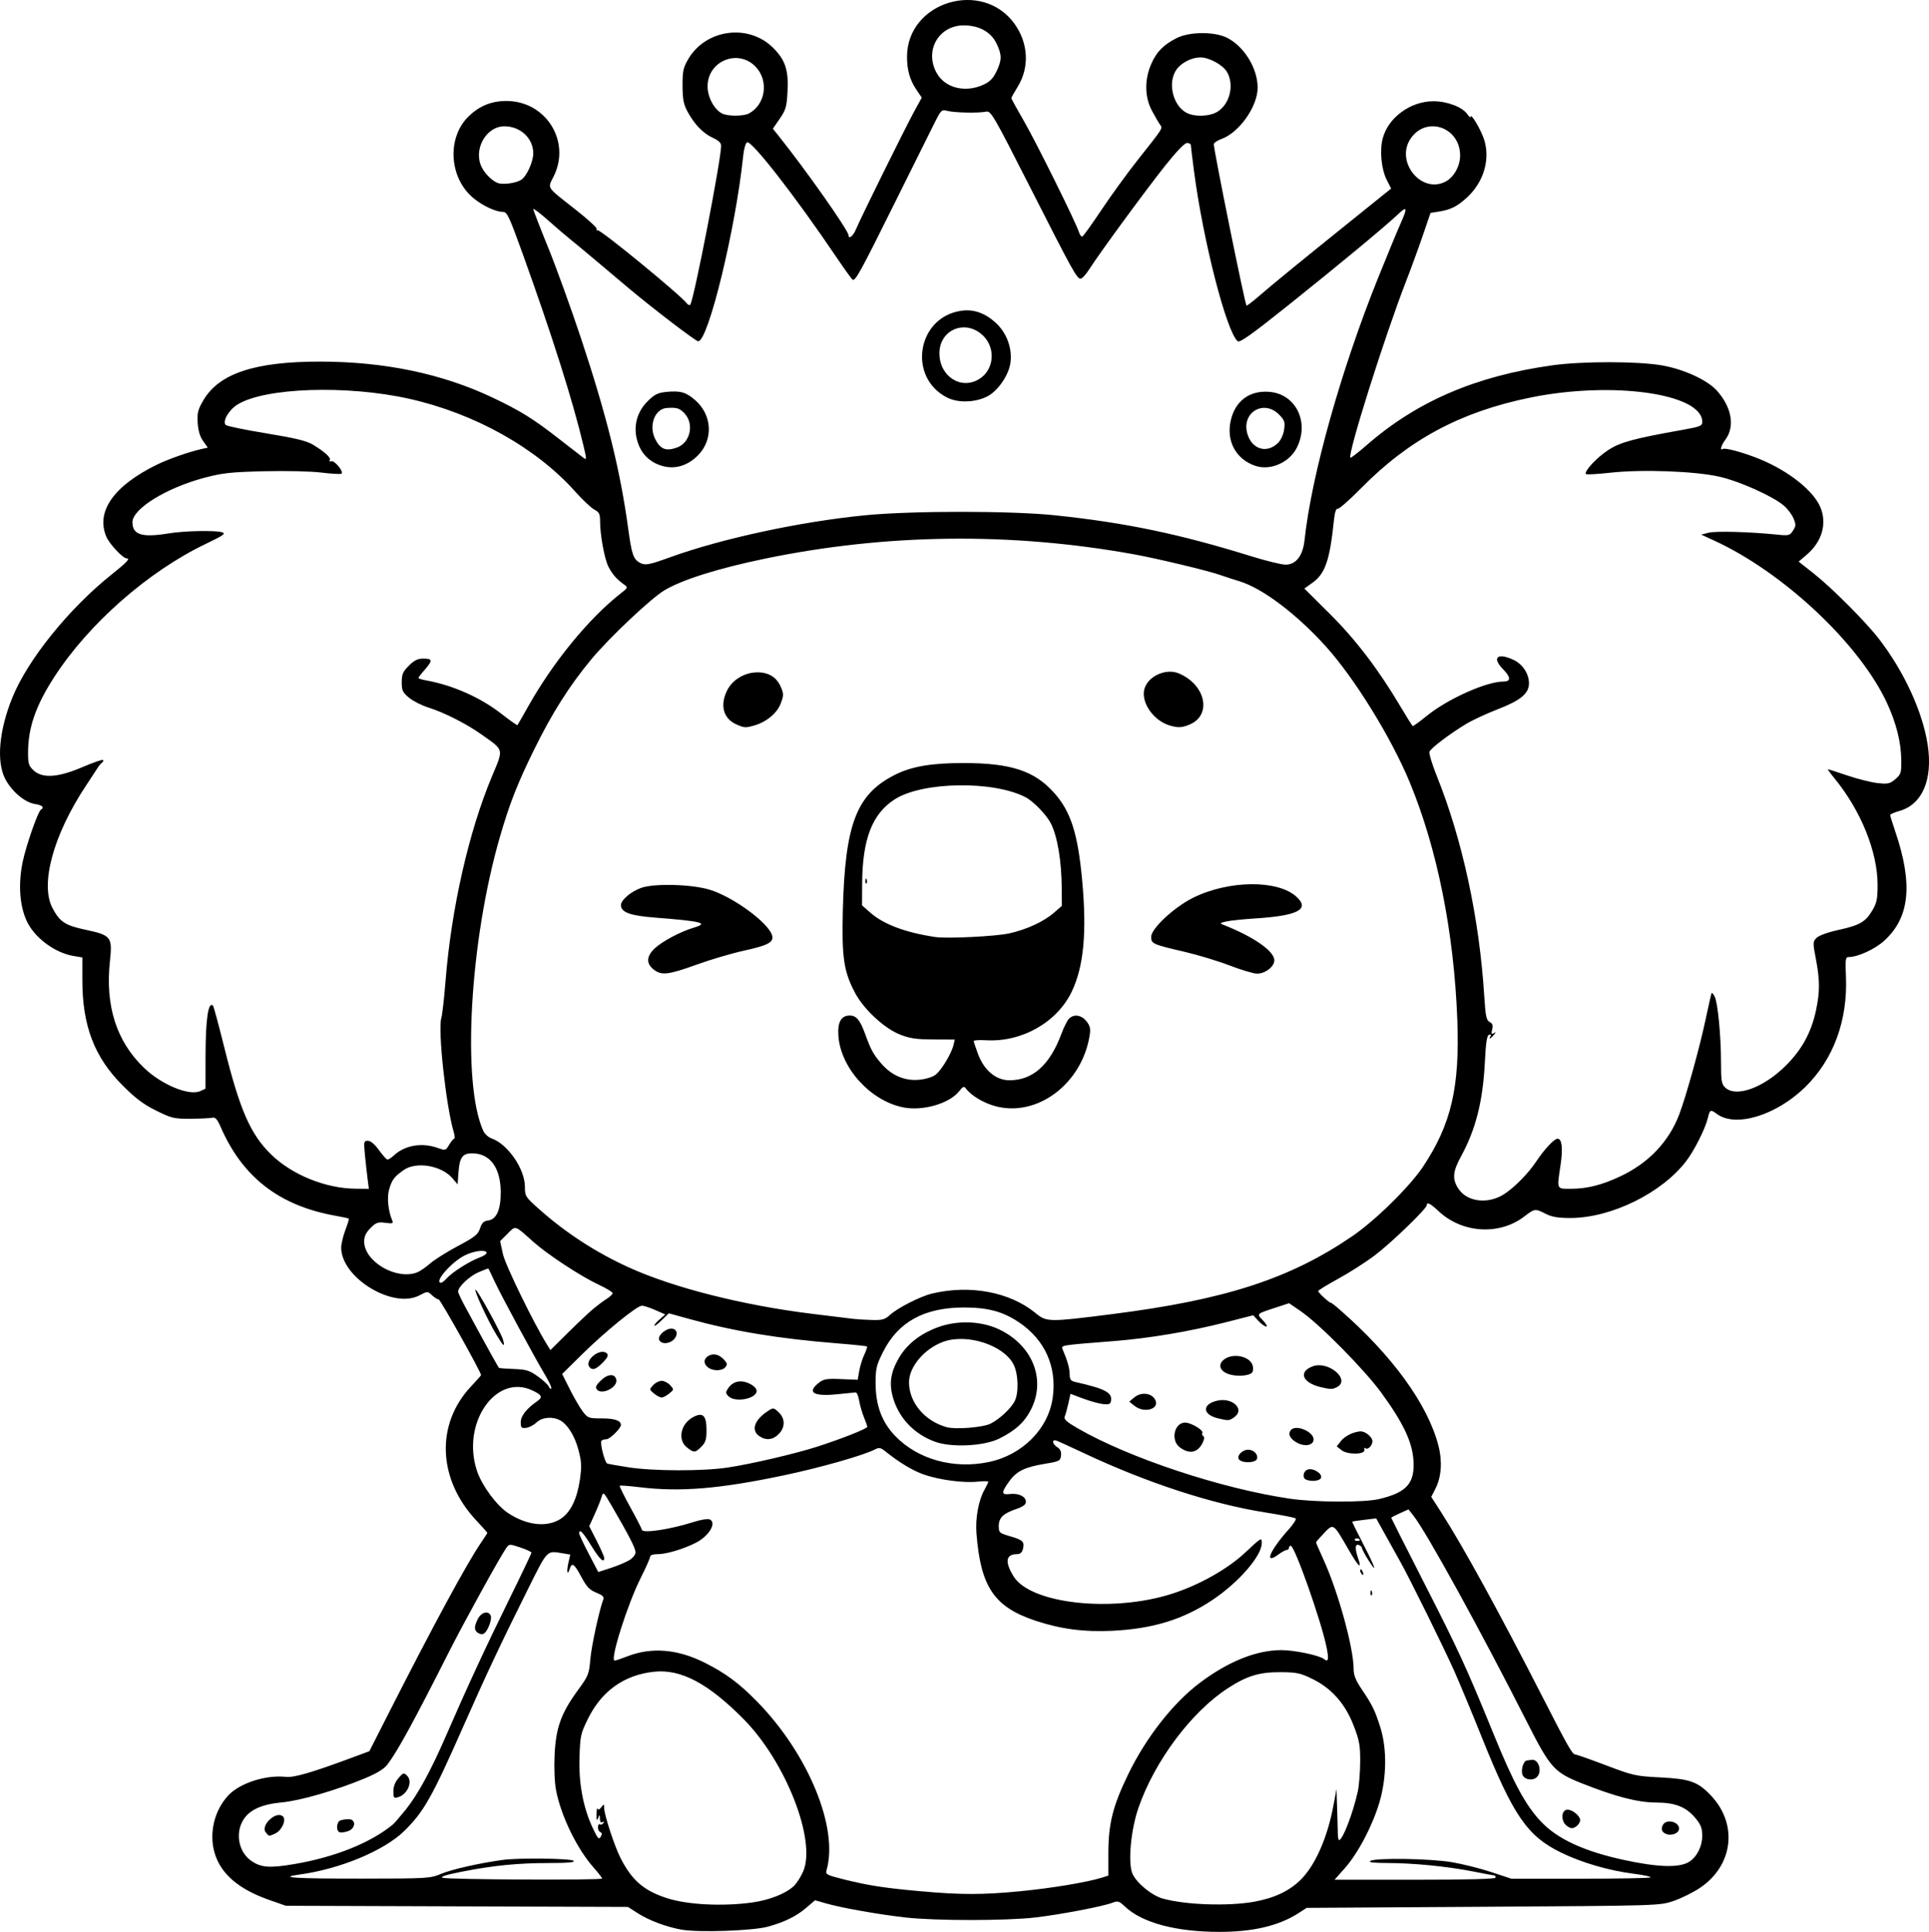 <?xml version="1.0" encoding="UTF-8" standalone="no"?>
<!-- Created with Inkscape (http://www.inkscape.org/) -->

<svg
   width="244.491mm"
   height="244.873mm"
   viewBox="0 0 244.491 244.873"
   version="1.1"
   id="svg1"
   xml:space="preserve"
   xmlns="http://www.w3.org/2000/svg"
   xmlns:svg="http://www.w3.org/2000/svg"><defs
     id="defs1" /><g
     id="layer1"
     transform="translate(-278.264,-115.63)"><path
       style="fill:#000000"
       d="m 364.701,360.226 c -1.99,-0.356 -4.157,-1.165 -5.599,-2.09 l -1.248,-0.801 -21.678,-0.073 -21.678,-0.073 -2.117,-0.741 c -3.882,-1.36 -6.149,-3.315 -6.92,-5.969 -0.723,-2.487 -0.04,-5.365 1.724,-7.265 1.463,-1.576 4.751,-2.638 7.313,-2.363 1.043,0.112 3.332,-0.557 8.599,-2.516 l 1.984,-0.738 2.211,-4.356 c 5.867,-11.558 10.15,-19.473 11.977,-22.131 0.418,-0.608 0.76,-1.144 0.76,-1.191 0,-0.047 -0.633,-0.76 -1.407,-1.585 -4.878,-5.2 -5.156,-12.178 -0.675,-16.95 0.709,-0.755 1.289,-1.408 1.289,-1.452 0,-0.384 -5.156,-9.598 -5.371,-9.598 -0.156,0 -0.535,-0.237 -0.844,-0.527 -0.56,-0.526 -0.562,-0.526 -1.605,0.019 -3.356,1.756 -9.907,-2.249 -9.907,-6.055 0,-0.462 0.235,-1.459 0.523,-2.216 0.288,-0.757 0.486,-1.413 0.44,-1.459 -0.046,-0.046 -0.787,-0.208 -1.647,-0.36 -7.125,-1.262 -11.8,-4.862 -14.578,-11.228 -0.442,-1.013 -0.691,-1.298 -1.058,-1.208 -0.264,0.064 -1.498,0.124 -2.743,0.132 -2.112,0.015 -2.404,-0.053 -4.366,-1.018 -1.598,-0.786 -2.617,-1.547 -4.249,-3.175 -3.601,-3.593 -5.13,-7.581 -5.13,-13.38 v -2.87 l -1.124,-0.188 c -2.237,-0.373 -4.71,-2.139 -5.771,-4.123 -1.034,-1.932 -1.283,-4.877 -0.661,-7.833 0.433,-2.057 1.928,-6.348 2.29,-6.572 0.495,-0.306 0.208,-0.584 -0.765,-0.739 -1.315,-0.21 -3.014,-1.679 -3.795,-3.281 -1.073,-2.201 -0.713,-6.071 0.947,-10.181 1.944,-4.813 7.174,-11.305 12.584,-15.62 1.949,-1.554 2.407,-2.045 1.911,-2.045 -0.476,0 -2.198,-1.84 -2.583,-2.761 -1.335,-3.196 0.949,-6.44 6.422,-9.121 1.452,-0.712 4.109,-1.64 5.705,-1.993 l 0.74,-0.164 -0.594,-0.834 c -0.399,-0.56 -0.625,-1.318 -0.687,-2.307 -0.079,-1.261 0.024,-1.672 0.72,-2.863 1.988,-3.4 6.555,-4.91 14.823,-4.899 8.162,0.011 15.426,1.528 21.828,4.558 3.489,1.651 5.17,2.694 8.383,5.203 1.468,1.147 2.876,2.238 3.129,2.425 0.435,0.323 0.435,0.242 -7.1e-4,-1.587 -1.356,-5.686 -3.961,-13.909 -7.674,-24.219 -1.725,-4.792 -1.992,-5.358 -2.52,-5.358 -0.899,0 -2.519,-0.75 -3.706,-1.717 -3.12,-2.542 -3.438,-7.673 -0.643,-10.389 1.36,-1.322 2.872,-1.943 4.751,-1.952 5.016,-0.024 8.245,5.08 6.037,9.542 -0.796,1.609 -1.048,1.226 2.803,4.256 1.532,1.205 2.721,2.295 2.642,2.423 -0.079,0.127 -0.03,0.198 0.108,0.158 0.372,-0.107 10.488,8.187 11.323,9.283 0.16,0.21 0.356,0.274 0.436,0.143 0.496,-0.811 3.898,-18.341 3.902,-20.108 0.001,-0.393 -0.311,-0.696 -1.07,-1.038 -1.217,-0.549 -2.356,-1.742 -3.222,-3.375 -0.469,-0.885 -0.593,-1.557 -0.597,-3.234 -0.004,-1.842 0.091,-2.279 0.729,-3.365 2.223,-3.782 7.595,-4.517 10.708,-1.465 1.578,1.547 2.014,2.843 1.871,5.563 -0.103,1.958 -0.212,2.34 -0.987,3.467 l -0.871,1.266 0.777,0.971 c 3.422,4.278 8.803,11.928 8.803,12.514 0,0.599 0.599,0.126 0.965,-0.762 0.57,-1.383 6.204,-12.786 7.369,-14.914 l 0.959,-1.751 -0.673,-0.992 c -0.844,-1.244 -1.21,-2.539 -1.197,-4.237 0.053,-6.916 9.505,-9.8 13.606,-4.15 1.774,2.444 1.94,5.531 0.429,7.986 -0.451,0.732 -0.819,1.389 -0.819,1.46 0,0.071 0.736,1.406 1.635,2.968 1.592,2.764 6.571,12.821 6.951,14.042 0.104,0.335 0.292,0.574 0.417,0.529 0.125,-0.044 1.219,-1.569 2.433,-3.388 1.213,-1.819 3.274,-4.657 4.58,-6.307 3.317,-4.192 3.188,-3.985 2.822,-4.5 -0.171,-0.241 -0.63,-1.033 -1.019,-1.761 -0.913,-1.707 -0.952,-3.892 -0.105,-5.861 0.673,-1.565 1.517,-2.44 3.19,-3.31 1.655,-0.86 4.916,-0.873 6.52,-0.026 2.143,1.132 3.799,3.872 3.799,6.287 0,2.38 -2.327,5.685 -4.576,6.498 -0.539,0.195 -0.98,0.493 -0.98,0.663 0,0.807 3.919,20.158 4.143,20.459 0.043,0.057 0.75,-0.479 1.572,-1.191 1.807,-1.565 4.922,-4.113 11.675,-9.548 l 5.087,-4.095 -0.552,-1.083 c -0.704,-1.38 -0.93,-3.797 -0.499,-5.337 0.733,-2.62 3.517,-4.64 6.399,-4.645 1.744,-0.003 3.66,0.721 4.291,1.621 0.235,0.336 0.428,0.502 0.428,0.368 0,-0.631 1.393,1.744 1.757,2.995 0.736,2.529 -0.149,5.354 -2.28,7.279 -1.213,1.095 -2.025,1.493 -3.536,1.73 l -1.016,0.159 -0.996,2.91 c -0.548,1.601 -1.506,4.22 -2.128,5.821 -2.706,6.961 -7.42,21.908 -7.032,22.296 0.062,0.062 0.993,-0.655 2.069,-1.593 6.368,-5.554 13.831,-8.762 23.53,-10.115 3.791,-0.529 10.811,-0.525 13.873,0.007 2.818,0.49 5.814,1.876 7.019,3.248 1.856,2.113 2.26,4.512 1.039,6.163 -0.549,0.742 -0.743,1.444 -0.329,1.188 0.315,-0.195 2.799,0.495 4.807,1.335 3.621,1.514 6.691,3.972 7.561,6.053 0.863,2.064 0.211,4.346 -1.71,5.991 l -1.046,0.896 1.897,1.494 c 2.29,1.804 6.576,6.098 8.264,8.28 3.197,4.133 5.562,9.272 6.197,13.467 0.667,4.402 -0.691,7.556 -3.606,8.372 -0.634,0.178 -1.153,0.406 -1.153,0.507 0,0.101 0.288,1.029 0.639,2.063 2.282,6.709 1.847,10.957 -1.421,13.896 -1.189,1.069 -3.331,2.045 -4.486,2.045 -0.392,0 -0.432,0.289 -0.338,2.45 0.244,5.569 -1.581,10.528 -5.16,14.026 -3.677,3.594 -8.822,5.164 -11.189,3.414 -0.82,-0.607 -0.897,-0.572 -1.157,0.519 -0.316,1.326 -1.691,4.071 -2.715,5.42 -3.096,4.078 -9.531,7.244 -14.726,7.244 -1.544,0 -2.328,-0.134 -3.104,-0.529 -1.347,-0.687 -1.382,-0.683 -2.736,0.351 -3.165,2.416 -7.878,2.111 -10.861,-0.703 -1.02,-0.962 -1.484,-1.192 -1.484,-0.733 0,0.431 -4.452,4.73 -6.546,6.322 -1.129,0.858 -3.214,2.195 -4.632,2.971 -1.419,0.776 -2.58,1.489 -2.58,1.584 0,0.096 0.357,0.492 0.794,0.881 0.437,0.389 0.794,0.655 0.794,0.592 0,-0.063 0.502,0.323 1.117,0.858 6.687,5.826 11.196,12.038 12.536,17.269 0.514,2.005 0.377,3.962 -0.38,5.446 l -0.53,1.039 1.268,1.971 c 2.734,4.249 7.34,12.643 12.841,23.402 3.232,6.32 3.776,7.276 4.146,7.276 0.145,0 1.892,0.618 3.881,1.372 3.449,1.309 3.771,1.38 6.924,1.54 3.737,0.189 4.731,0.546 6.387,2.291 3.459,3.644 2.827,8.892 -1.41,11.722 -0.875,0.584 -2.382,1.329 -3.35,1.655 -1.753,0.591 -1.837,0.593 -24.117,0.73 l -22.357,0.137 -1.058,0.68 c -2.476,1.591 -5.745,2.363 -10.005,2.362 -5.499,-6.7e-4 -9.813,-1.158 -11.978,-3.213 -0.735,-0.698 -0.894,-0.745 -1.587,-0.478 -1.216,0.469 -6.576,1.492 -9.767,1.865 -3.671,0.428 -12.585,0.432 -16.404,0.007 -3.383,-0.377 -8.127,-1.215 -10.122,-1.788 l -1.391,-0.4 -1.087,0.93 c -1.284,1.099 -2.733,1.816 -4.883,2.415 -1.86,0.518 -8.783,0.763 -10.895,0.386 z m 8.845,-3.445 c 2.223,-0.303 4.331,-1.134 5.344,-2.107 0.346,-0.332 0.867,-1.144 1.16,-1.805 1.726,-3.902 -2.18,-13.925 -7.537,-19.339 -4.484,-4.532 -7.94,-6.363 -11.336,-6.008 -3.777,0.395 -6.643,2.426 -8.379,5.937 -0.938,1.897 -1,2.179 -1.087,4.937 -0.105,3.336 0.475,6.394 1.708,8.998 0.61,1.289 0.757,1.444 0.982,1.042 0.185,-0.331 0.173,-0.503 -0.042,-0.575 -0.169,-0.056 -0.307,-0.338 -0.307,-0.625 0,-0.287 0.111,-0.454 0.246,-0.371 0.135,0.084 0.332,0.013 0.438,-0.158 0.12,-0.193 0.077,-0.239 -0.114,-0.121 -0.196,0.121 -0.312,-0.03 -0.324,-0.422 -0.018,-0.574 -0.032,-0.579 -0.233,-0.082 -0.161,0.396 -0.209,0.271 -0.192,-0.501 0.012,-0.567 0.07,-0.888 0.128,-0.714 0.07,0.209 0.228,0.155 0.467,-0.161 0.341,-0.45 0.362,-0.444 0.37,0.105 0.013,0.862 1.295,4.78 2.061,6.298 1.437,2.845 2.949,4.158 5.885,5.11 2.591,0.84 7.024,1.071 10.763,0.561 z m 63.68,-0.107 c 2.541,-0.453 4.452,-1.355 5.895,-2.784 1.865,-1.847 3.423,-5.41 4.182,-9.569 l 0.355,-1.942 0.082,2.514 c 0.045,1.382 0.087,2.841 0.092,3.241 0.006,0.4 0.075,0.728 0.154,0.728 0.457,0 1.773,-3.43 2.377,-6.193 0.156,-0.714 0.29,-2.385 0.298,-3.713 0.013,-2.099 -0.095,-2.699 -0.823,-4.588 -1.076,-2.79 -2.778,-4.723 -5.215,-5.922 -1.528,-0.752 -1.992,-0.852 -4.014,-0.866 -2.711,-0.019 -4.274,0.452 -6.695,2.017 -4.628,2.991 -9.298,9.231 -11.357,15.175 -0.965,2.785 -1.348,6.931 -0.77,8.327 0.481,1.162 2.441,2.782 3.836,3.173 2.889,0.809 8.281,0.997 11.603,0.405 z m -29.591,-1.335 c 3.91,-0.375 8.475,-1.138 10.314,-1.724 l 0.794,-0.253 v -2.846 c 0,-3.72 0.568,-5.98 2.512,-9.989 2.262,-4.668 5.686,-9.041 9.075,-11.592 3.617,-2.722 7.179,-4.151 10.346,-4.151 1.648,0 4.808,0.662 5.392,1.128 0.565,0.452 0.65,0.042 0.319,-1.549 -0.707,-3.404 -4.032,-12.808 -4.529,-12.808 -0.126,0 -0.229,0.119 -0.229,0.265 0,0.146 -0.124,0.265 -0.275,0.265 -0.151,0 -0.616,0.252 -1.033,0.56 -1.908,1.411 -1.141,-0.467 1.305,-3.194 0.582,-0.649 0.969,-1.261 0.861,-1.36 -0.108,-0.1 -1.846,-0.442 -3.863,-0.76 -6.761,-1.067 -15.011,-3.763 -22.944,-7.498 -1.663,-0.783 -3.231,-1.498 -3.486,-1.588 -0.653,-0.233 -0.589,0.406 0.083,0.825 0.378,0.236 0.52,0.56 0.463,1.056 -0.077,0.668 -0.207,0.736 -1.963,1.026 -2.629,0.435 -3.65,0.93 -4.586,2.222 -1.051,1.451 -1.035,1.753 0.086,1.622 1.095,-0.128 2.014,0.323 2.014,0.989 0,0.353 -0.355,0.616 -1.235,0.916 -1.646,0.561 -2.205,1.11 -2.205,2.165 0,0.821 0.075,0.888 1.442,1.285 1.626,0.473 1.852,0.698 1.621,1.618 -0.111,0.442 -0.349,0.648 -0.753,0.65 -1.42,0.01 -1.566,0.975 -0.428,2.821 2.148,3.485 12.526,4.621 20.078,2.199 3.463,-1.111 7.07,-3.143 9.299,-5.24 2.03,-1.91 2.078,-1.937 2.078,-1.179 0,1.609 -2.917,4.975 -6.235,7.194 -3.708,2.48 -7.56,3.668 -12.715,3.919 -3.564,0.174 -6.541,-0.217 -9.721,-1.274 -5.25,-1.746 -6.963,-4.281 -7.495,-11.089 -0.149,-1.913 0.267,-4.173 1.014,-5.505 0.27,-0.481 0.491,-0.943 0.491,-1.026 0,-0.083 -0.625,-0.086 -1.389,-0.007 -1.762,0.182 -4.781,-0.217 -6.746,-0.892 -1.408,-0.484 -3.117,-1.509 -4.89,-2.933 -0.609,-0.489 -0.816,-0.531 -1.323,-0.269 -1.452,0.751 -6.815,2.283 -11.4,3.255 -8.284,1.757 -13.304,2.173 -18.524,1.533 -1.285,-0.158 -2.385,-0.238 -2.444,-0.179 -0.059,0.059 0.546,1.29 1.344,2.735 0.798,1.445 1.452,2.717 1.452,2.826 0,0.525 3.573,-0.007 6.652,-0.991 0.821,-0.262 1.684,-0.403 1.918,-0.314 0.982,0.377 0.004,2.082 -1.701,2.963 -1.494,0.773 -3.734,1.45 -4.794,1.45 -0.635,0 -1.018,0.124 -1.021,0.331 -0.002,0.182 -0.536,1.387 -1.187,2.679 -1.692,3.357 -3.942,10.484 -3.31,10.484 0.137,0 0.842,-0.234 1.569,-0.521 3.094,-1.219 6.407,-0.948 9.895,0.811 2.619,1.32 4.343,2.603 6.598,4.909 6.502,6.647 10.36,16.044 8.789,21.404 -0.144,0.489 0.065,0.597 2.173,1.124 3.126,0.78 5.107,1.089 9.635,1.499 5.229,0.474 7.917,0.475 12.81,0.006 z m -73.455,-2.199 c 1.335,-0.563 4.867,-1.362 7.784,-1.761 2.068,-0.283 8.69,-0.2 9.003,0.112 0.197,0.197 -0.737,0.281 -3.146,0.282 -3.973,0.003 -7.027,0.308 -11.08,1.108 -1.949,0.385 -2.725,0.632 -2.381,0.761 0.627,0.234 20.221,0.327 20.221,0.096 0,-0.091 -0.488,-0.72 -1.085,-1.397 -2.117,-2.403 -4.117,-6.514 -4.748,-9.762 -0.192,-0.988 -0.27,-2.795 -0.193,-4.498 0.155,-3.442 0.826,-5.308 2.951,-8.212 1.329,-1.815 1.42,-2.042 1.578,-3.91 0.143,-1.694 1.137,-6.282 1.651,-7.621 0.117,-0.305 -0.124,-0.531 -0.896,-0.84 -0.853,-0.341 -1.217,-0.724 -1.893,-1.992 -0.896,-1.681 -1.198,-1.89 -1.473,-1.021 -0.296,0.933 -0.422,0.375 -0.17,-0.75 l 0.239,-1.064 -0.958,-0.158 c -2.063,-0.341 -1.872,-0.541 -4.468,4.664 -3.351,6.72 -5.275,10.809 -8.153,17.327 -3.945,8.935 -4.974,10.757 -7.447,13.192 -2.54,2.499 -8.163,4.843 -13.269,5.531 -2.856,0.384 -0.688,0.529 7.816,0.522 8.433,-0.007 8.73,-0.025 10.115,-0.609 z m 133.643,0.484 c 0,-0.146 -0.051,-0.265 -0.113,-0.265 -0.062,0 -1.306,-0.235 -2.763,-0.522 -3.257,-0.642 -7.546,-1.063 -10.882,-1.069 -1.721,-0.003 -2.388,-0.085 -2.117,-0.261 0.645,-0.417 7.576,-0.31 10.338,0.159 1.372,0.233 3.625,0.799 5.008,1.257 l 2.514,0.833 8.686,0.003 c 4.777,0.002 8.805,-0.071 8.951,-0.161 0.146,-0.09 -0.809,-0.302 -2.123,-0.47 -3.181,-0.408 -6.569,-1.396 -9.213,-2.688 -4.26,-2.081 -6.043,-4.672 -10.006,-14.543 -1.256,-3.129 -2.84,-6.939 -3.521,-8.467 -1.319,-2.964 -5.629,-11.694 -6.858,-13.891 -0.407,-0.728 -1.257,-2.253 -1.888,-3.389 l -1.148,-2.066 -1.494,0.181 c -0.822,0.1 -1.518,0.2 -1.548,0.224 -0.029,0.023 0.592,1.288 1.38,2.811 1.577,3.044 1.882,3.999 0.653,2.042 -0.434,-0.691 -0.789,-1.363 -0.789,-1.493 0,-0.13 -0.179,-0.306 -0.397,-0.389 -0.483,-0.185 -0.522,0.451 -0.102,1.657 0.541,1.551 0.061,1.119 -1.215,-1.093 -1.937,-3.36 -1.889,-3.327 -3.095,-2.072 -0.557,0.579 -1.012,1.109 -1.012,1.177 0,0.068 0.401,0.995 0.891,2.061 1.881,4.091 3.872,11.295 3.872,14.008 0,0.761 0.269,1.43 1.026,2.55 1.353,2.001 1.717,2.753 2.384,4.92 0.819,2.66 0.773,6.251 -0.12,9.335 -0.856,2.957 -2.735,6.544 -4.416,8.43 l -1.297,1.456 h 10.208 c 6.629,0 10.208,-0.093 10.208,-0.265 z m -15.854,-36.138 c 0.013,-0.308 0.075,-0.371 0.16,-0.16 0.076,0.191 0.067,0.419 -0.021,0.507 -0.088,0.088 -0.15,-0.068 -0.139,-0.347 z m -1.222,-2.509 c -0.096,-0.155 -0.118,-0.339 -0.048,-0.408 0.069,-0.069 0.197,0.058 0.283,0.282 0.179,0.466 0.026,0.548 -0.234,0.126 z m -135.16,36.923 c 5.144,-0.877 9.662,-2.693 12.473,-5.012 0.184,-0.152 0.909,-0.99 1.613,-1.863 1.525,-1.894 3.19,-4.936 5.068,-9.26 2.663,-6.133 5.114,-11.432 7.983,-17.256 1.593,-3.233 2.896,-5.967 2.897,-6.074 6.5e-4,-0.107 -0.632,-0.406 -1.406,-0.662 -1.393,-0.463 -1.411,-0.462 -1.804,0.095 -0.764,1.083 -5.337,9.379 -7.193,13.049 -4.516,8.931 -6.502,12.571 -7.822,14.334 -0.44,0.588 -1.304,1.123 -2.88,1.783 -3.592,1.504 -8.185,2.836 -10.518,3.05 -2.549,0.234 -4.107,0.941 -4.899,2.221 -1.037,1.677 -0.593,4.045 0.965,5.155 1.256,0.895 2.348,0.982 5.522,0.44 z m -3.624,-3.99 c -0.749,-0.902 1.349,-2.854 2.177,-2.025 0.441,0.441 -0.178,1.776 -0.996,2.149 -0.82,0.374 -0.764,0.38 -1.181,-0.123 z m 9.348,-0.037 c -0.475,-0.164 -0.408,-1.306 0.088,-1.497 0.23,-0.088 0.706,-0.161 1.058,-0.161 0.964,0 0.896,1.183 -0.088,1.521 -0.4,0.138 -0.876,0.199 -1.058,0.136 z m 6.813,-5.197 c 0,-0.605 0.225,-1.188 0.645,-1.671 0.603,-0.694 0.674,-0.713 1.093,-0.302 0.748,0.736 0.065,2.367 -1.142,2.725 -0.538,0.16 -0.595,0.087 -0.595,-0.752 z m 10.779,-20.042 c -0.567,-0.317 -0.582,-0.816 -0.057,-1.832 0.436,-0.844 1.358,-1.059 1.619,-0.379 0.171,0.446 -0.324,1.822 -0.797,2.215 -0.194,0.161 -0.472,0.16 -0.765,-0.004 z m 153.474,28.97 c 0.973,-0.625 1.639,-1.957 1.64,-3.278 7.9e-4,-0.955 -0.169,-1.403 -0.84,-2.217 -1.196,-1.45 -2.565,-1.998 -5.016,-2.005 -2.311,-0.007 -5.161,-0.745 -9.437,-2.446 -3.474,-1.382 -3.976,-1.944 -6.931,-7.772 -5.909,-11.655 -12.774,-24.132 -14.399,-26.169 l -0.615,-0.772 -1.092,0.492 c -0.601,0.271 -1.092,0.529 -1.092,0.573 0,0.044 1.84,3.688 4.089,8.096 4.5,8.82 5.422,10.826 8.916,19.392 2.53,6.203 4.058,9.012 6.018,11.065 2.071,2.168 5.38,3.701 10.346,4.792 4.416,0.97 7.164,1.051 8.413,0.248 z m -2.857,-3.487 c -0.599,-0.194 -0.786,-0.628 -0.501,-1.16 0.497,-0.928 2.381,-0.296 2.009,0.673 -0.162,0.423 -0.935,0.672 -1.507,0.487 z m -12.634,-1.031 c -0.724,-0.494 -0.816,-1.788 -0.145,-2.045 0.57,-0.219 1.799,0.672 1.799,1.303 0,0.258 -0.238,0.621 -0.529,0.809 -0.439,0.283 -0.63,0.271 -1.124,-0.066 z m -5.613,-6.41 c -0.302,-0.564 0.043,-1.845 0.513,-1.902 0.149,-0.018 0.42,-0.055 0.602,-0.082 0.888,-0.132 1.384,1.47 0.675,2.179 -0.486,0.486 -1.484,0.378 -1.79,-0.194 z M 358.105,313.335 c 0.39,-0.258 0.71,-0.676 0.71,-0.93 0,-0.534 -0.776,-2.049 -3.048,-5.954 -1.026,-1.763 -1.05,-1.783 -1.263,-1.058 -0.119,0.406 -0.519,1.401 -0.889,2.21 l -0.671,1.472 0.951,1.866 c 0.523,1.026 0.951,2.001 0.951,2.166 0,0.716 -0.575,0.172 -1.637,-1.55 -1.073,-1.739 -1.538,-2.217 -1.538,-1.58 0,0.151 0.545,1.317 1.211,2.592 l 1.211,2.317 1.651,-0.541 c 0.908,-0.298 1.971,-0.752 2.361,-1.01 z m 92.52,-2.47 c 0,-0.219 -0.514,-0.343 -0.632,-0.152 -0.076,0.124 0.034,0.225 0.246,0.225 0.212,0 0.385,-0.033 0.385,-0.073 z m -101.228,-2.77 c 1.21,-0.829 2.018,-2.514 2.367,-4.933 0.239,-1.659 0.212,-2.245 -0.174,-3.716 -0.473,-1.805 -1.383,-3.276 -2.343,-3.79 -0.967,-0.517 -2.267,-0.399 -2.98,0.271 -0.361,0.339 -0.959,0.65 -1.329,0.69 -0.588,0.065 -0.673,-0.027 -0.673,-0.717 0,-0.792 0.735,-1.731 2.079,-2.659 0.741,-0.511 0.619,-0.791 -0.594,-1.367 -4.655,-2.209 -9.053,4.183 -7.024,10.208 0.627,1.86 2.473,4.361 3.932,5.327 2.413,1.597 5.023,1.862 6.74,0.685 z m 103.645,-2.456 c 3.555,-0.837 4.588,-2.025 4.362,-5.017 -0.173,-2.297 -1.341,-4.728 -4.06,-8.454 -2.162,-2.962 -7.838,-8.709 -10.212,-10.338 l -1.482,-1.017 -1.796,0.59 c -2.388,0.784 -2.34,0.733 -1.504,1.606 0.403,0.421 0.586,0.765 0.406,0.765 -0.18,0 -0.625,-0.322 -0.99,-0.716 l -0.663,-0.716 -3.359,0.859 c -4.674,1.196 -9.824,2.063 -14.339,2.416 -6.664,0.521 -6.679,0.523 -6.467,1.021 0.622,1.46 0.888,2.394 0.899,3.148 0.01,0.712 0.133,0.882 0.739,1.019 3.733,0.844 4.656,1.324 4.51,2.344 -0.065,0.451 -0.235,0.528 -0.998,0.453 -0.506,-0.05 -1.646,-0.364 -2.533,-0.698 l -1.613,-0.607 -0.272,1.228 c -0.149,0.675 -0.356,1.421 -0.459,1.658 -0.145,0.334 0.231,0.672 1.669,1.501 6.532,3.766 18.214,7.637 26.883,8.907 3.187,0.467 9.385,0.493 11.28,0.047 z m -9.23,-2.462 c -0.528,-0.213 -0.382,-1.096 0.211,-1.284 0.702,-0.223 1.877,0.525 1.67,1.063 -0.146,0.381 -1.183,0.503 -1.881,0.221 z m -8.476,-2.52 c -0.425,-0.425 0.337,-1.274 1.143,-1.274 0.713,0 1.298,0.639 1.088,1.187 -0.185,0.483 -1.772,0.544 -2.23,0.086 z m 12.96,-1.218 -0.61,-0.476 0.558,-0.709 c 0.307,-0.39 1.022,-0.848 1.59,-1.018 0.872,-0.261 1.137,-0.241 1.706,0.132 0.37,0.243 0.673,0.662 0.673,0.932 0,0.569 -0.618,1.172 -0.906,0.884 -0.108,-0.108 -0.156,-0.018 -0.108,0.201 0.138,0.622 -2.122,0.666 -2.903,0.055 z M 427.805,299.089 c -1.202,-0.897 -0.719,-3.146 0.676,-3.144 0.736,10e-4 2.375,0.986 2.177,1.308 -0.082,0.133 -0.029,0.317 0.118,0.408 0.173,0.107 0.131,0.431 -0.118,0.912 -0.626,1.211 -1.668,1.4 -2.853,0.516 z m 14.909,-0.563 c -0.935,-0.49 -1.261,-1.124 -0.84,-1.631 0.652,-0.785 3.022,0.262 2.878,1.271 -0.096,0.672 -1.104,0.85 -2.038,0.36 z m -10.043,-3.111 c -1.983,-0.468 -2.101,-1.75 -0.206,-2.231 1.977,-0.501 3.664,1.076 2.227,2.083 -0.643,0.45 -0.718,0.456 -2.021,0.148 z m -10.62,-1.597 -0.661,-0.527 0.641,-0.539 c 0.808,-0.679 2.071,-0.589 2.582,0.185 0.808,1.224 -1.244,1.93 -2.562,0.881 z m 23.621,-2.364 c -2.341,-0.556 -2.886,-1.936 -1.041,-2.637 1.977,-0.752 4.858,1.681 3.103,2.62 -0.572,0.306 -0.834,0.309 -2.061,0.017 z m -11.714,-1.664 c -1.144,-0.405 -1.367,-1.272 -0.485,-1.89 1.169,-0.819 3.277,-0.327 3.568,0.833 0.088,0.35 0.045,0.75 -0.095,0.89 -0.426,0.426 -2.006,0.514 -2.987,0.167 z m -63.468,11.853 c 3.012,-0.454 8.558,-1.747 11.345,-2.644 3.101,-0.999 6.35,-2.286 6.35,-2.516 0,-0.115 -0.188,-0.659 -0.418,-1.209 -0.23,-0.55 -0.501,-1.487 -0.603,-2.083 -0.102,-0.596 -0.301,-1.078 -0.442,-1.071 -0.141,0.007 -1.165,0.108 -2.276,0.227 -3.059,0.325 -3.966,-0.213 -2.416,-1.432 0.633,-0.498 0.996,-0.559 2.833,-0.482 l 2.108,0.088 0.195,-1.12 c 0.107,-0.616 0.396,-1.543 0.641,-2.06 0.245,-0.517 0.4,-0.986 0.343,-1.043 -0.056,-0.056 -1.761,-0.235 -3.787,-0.397 -7.42,-0.593 -13.107,-1.531 -18.741,-3.092 l -2.585,-0.716 -0.921,0.892 c -0.506,0.491 -0.921,0.794 -0.921,0.673 0,-0.121 0.313,-0.489 0.696,-0.818 l 0.696,-0.598 -1.259,-0.557 c -0.693,-0.306 -1.46,-0.557 -1.706,-0.557 -0.627,0 -4.706,3.321 -7.642,6.222 l -2.468,2.439 0.983,1.952 c 0.541,1.074 1.279,2.34 1.64,2.813 0.626,0.82 0.741,0.861 2.425,0.861 1.608,0 2.403,0.273 2.403,0.826 0,0.441 -1.409,1.819 -1.86,1.819 -0.27,0 -0.546,0.091 -0.615,0.203 -0.198,0.32 0.43,2.752 0.74,2.87 0.154,0.059 1.351,0.273 2.661,0.476 3.179,0.493 9.442,0.51 12.6,0.034 z m -5.156,-2.543 c -1.218,-0.958 -0.811,-2.991 0.769,-3.842 1.249,-0.673 1.709,-0.227 1.709,1.656 0,1.171 -0.12,1.554 -0.649,2.084 -0.79,0.79 -0.942,0.798 -1.828,0.101 z m 9.151,-1.451 c -1.051,-0.736 -0.601,-2.049 1.081,-3.151 0.719,-0.471 0.744,-0.469 1.384,0.132 0.851,0.8 0.852,1.931 0.002,2.781 -0.746,0.746 -1.621,0.83 -2.467,0.238 z m -3.888,-5.043 c -0.373,-0.373 -0.38,-0.499 -0.055,-0.992 0.596,-0.903 1.608,-1.136 2.691,-0.619 0.569,0.271 0.929,0.633 0.929,0.934 0,1.001 -2.724,1.518 -3.565,0.677 z m -9.434,-0.341 c -0.613,-0.497 -0.615,-0.512 -0.121,-1.058 0.276,-0.305 0.762,-0.554 1.081,-0.554 0.319,0 0.805,0.249 1.081,0.554 0.494,0.546 0.493,0.562 -0.121,1.058 -0.342,0.277 -0.775,0.504 -0.961,0.504 -0.186,0 -0.618,-0.227 -0.961,-0.504 z m -7.197,-0.466 c -0.31,-0.31 -0.193,-0.58 0.551,-1.275 0.856,-0.799 1.751,-0.781 1.867,0.037 0.131,0.916 -1.768,1.888 -2.418,1.238 z m -0.985,-2.884 c -0.718,-0.865 1.411,-2.528 2.211,-1.728 0.202,0.202 0.097,0.483 -0.361,0.973 -0.96,1.026 -1.457,1.229 -1.85,0.755 z m 15.03,0.046 c -0.619,-0.47 -0.585,-1.135 0.076,-1.489 0.651,-0.349 1.346,-0.16 1.976,0.536 0.383,0.423 0.408,0.591 0.135,0.919 -0.408,0.492 -1.56,0.509 -2.187,0.034 z m -6.204,-3.509 c -0.199,-0.519 0.779,-1.414 1.545,-1.414 0.718,0 0.906,0.718 0.35,1.333 -0.573,0.633 -1.666,0.68 -1.896,0.081 z m 41.777,15.491 c 4.278,-0.895 7.567,-4.215 8.111,-8.186 0.534,-3.901 -0.994,-7.308 -4.265,-9.509 -2.034,-1.369 -3.926,-1.885 -6.931,-1.892 -5.07,-0.01 -8.403,1.815 -10.324,5.654 -0.82,1.638 -0.932,2.103 -0.934,3.877 -0.004,2.873 0.796,5.024 2.528,6.8 2.867,2.939 7.381,4.183 11.815,3.256 z m -6.851,-2.585 c -2.619,-0.975 -4.532,-2.985 -5.278,-5.548 -0.52,-1.786 -0.323,-3.193 0.696,-4.978 1.015,-1.777 2.65,-3.089 4.918,-3.947 2.482,-0.939 5.559,-0.839 7.848,0.256 4.188,2.004 5.917,6.267 4.071,10.04 -0.817,1.67 -2.007,2.775 -4.096,3.802 -1.95,0.959 -6.08,1.149 -8.159,0.375 z m 7.088,-2.283 c 1.127,-0.569 2.549,-1.892 3.04,-2.829 0.546,-1.042 0.476,-3.474 -0.135,-4.67 -1.26,-2.47 -5.935,-3.969 -8.932,-2.864 -2.381,0.878 -4.317,3.173 -4.317,5.117 0,2.554 1.975,4.916 4.763,5.695 1.138,0.318 4.615,0.038 5.582,-0.449 z m -56.45,-6.134 c -1.389,-2.323 -5.565,-10.056 -6.402,-11.856 -0.406,-0.873 -0.765,-1.619 -0.798,-1.657 -0.032,-0.038 -0.604,0.172 -1.269,0.466 -1.169,0.517 -2.575,1.852 -2.575,2.445 0,0.158 0.462,1.131 1.027,2.163 0.565,1.031 1.412,2.589 1.882,3.462 0.723,1.343 2.092,3.789 2.262,4.044 0.028,0.042 0.877,0.107 1.886,0.145 1.599,0.061 1.994,0.183 3.062,0.95 0.674,0.484 1.295,1.061 1.38,1.281 0.085,0.22 0.223,0.331 0.308,0.246 0.085,-0.085 -0.259,-0.846 -0.764,-1.692 z m -6.215,-5.175 c -1.048,-1.735 -2.793,-5.497 -2.628,-5.663 0.164,-0.164 3.296,5.537 3.51,6.389 0.246,0.981 0.051,0.82 -0.883,-0.725 z m 12.369,-3.297 c 0.509,-0.418 1.253,-0.967 1.654,-1.218 0.4,-0.252 0.728,-0.571 0.728,-0.711 0,-0.139 -0.804,-0.628 -1.786,-1.086 -2.275,-1.061 -6.473,-3.82 -8.307,-5.46 -2.367,-2.117 -2.157,-2.052 -3.221,-0.989 l -0.942,0.942 0.359,1.643 c 0.305,1.398 3.903,8.778 5.623,11.533 l 0.393,0.629 2.287,-2.261 c 1.258,-1.244 2.703,-2.604 3.213,-3.022 z m 37.515,0.849 c 0.958,-0.888 3.874,-2.374 5.348,-2.725 4.84,-1.151 9.859,-0.206 13.126,2.471 1.406,1.152 1.637,1.156 9.687,0.136 14.363,-1.819 22.58,-4.487 30.488,-9.901 2.927,-2.004 7.269,-6.279 8.954,-8.817 3.561,-5.362 4.651,-10.047 4.328,-18.602 -0.417,-11.065 -2.54,-21.662 -6.028,-30.092 -2.343,-5.664 -7.007,-13.213 -10.649,-17.241 -3.708,-4.1 -7.975,-7.323 -10.895,-8.229 -1.011,-0.314 -2.136,-0.679 -2.5,-0.812 -1.391,-0.508 -7.938,-2.079 -10.888,-2.613 -15.577,-2.821 -31.412,-2.636 -46.783,0.546 -5.927,1.227 -10.455,2.65 -12.74,4.005 -1.707,1.012 -7.051,6.06 -9.312,8.796 -2.773,3.356 -4.94,6.779 -7.202,11.377 -2.123,4.317 -3.111,6.831 -4.331,11.032 -3.846,13.234 -4.871,31.291 -2.12,37.329 0.174,0.381 0.645,0.808 1.047,0.948 2.049,0.714 4.223,3.871 4.223,6.132 0,1.182 0.068,1.29 1.754,2.792 3.406,3.035 7.199,5.503 11.406,7.422 5.67,2.586 14.538,4.827 23.352,5.901 2.401,0.293 4.723,0.576 5.159,0.63 0.437,0.054 1.484,0.116 2.327,0.138 1.301,0.034 1.641,-0.061 2.248,-0.623 z m 1.655,-26.337 c -4.135,-0.854 -7.874,-4.991 -8.167,-9.037 -0.126,-1.743 0.343,-2.593 1.43,-2.593 0.841,0 1.308,0.555 1.95,2.315 0.751,2.06 1.028,2.567 2.049,3.76 1.281,1.497 2.936,2.22 4.738,2.07 0.864,-0.072 1.729,-0.328 2.14,-0.635 0.738,-0.551 2.041,-2.717 2.289,-3.805 l 0.151,-0.661 -2.7,-0.012 c -2.177,-0.01 -2.998,-0.13 -4.239,-0.621 -1.989,-0.787 -4.579,-3.187 -5.69,-5.273 -1.441,-2.704 -1.705,-4.489 -1.554,-10.498 0.276,-10.911 1.725,-14.686 6.579,-17.142 2.116,-1.07 4.612,-1.502 8.687,-1.502 6.006,0 8.985,0.969 11.474,3.734 2.136,2.372 3.035,5.148 3.586,11.074 0.616,6.618 0.214,10.964 -1.31,14.155 -1.857,3.89 -6.32,6.43 -10.847,6.175 -0.87,-0.049 -1.582,-0.005 -1.582,0.099 2.7e-4,0.104 0.246,0.845 0.546,1.647 0.776,2.075 2.274,3.324 3.987,3.324 2.952,0 5.109,-1.929 6.581,-5.887 0.311,-0.837 0.744,-1.7 0.963,-1.918 0.621,-0.621 1.579,-0.478 2.215,0.33 0.459,0.584 0.539,0.936 0.403,1.786 -0.97,6.098 -6.576,10.352 -11.858,8.998 -1.522,-0.39 -3.113,-1.326 -3.806,-2.238 -0.268,-0.353 -0.381,-0.314 -0.866,0.304 -1.251,1.591 -4.655,2.568 -7.148,2.053 z m 13.482,-22.04 c 2.207,-0.492 4.359,-1.483 5.651,-2.603 l 1.02,-0.884 -0.014,-2.196 c -0.023,-3.495 -0.539,-6.593 -1.375,-8.249 -0.548,-1.087 -2.206,-2.806 -3.207,-3.327 -4.091,-2.128 -13.064,-1.987 -16.575,0.259 -2.867,1.834 -4.111,5.052 -4.14,10.703 l -0.014,2.741 1.058,0.931 c 1.681,1.479 4.439,2.515 8.202,3.081 1.503,0.226 7.676,-0.074 9.393,-0.457 z m -18.235,-6.678 c 0.013,-0.308 0.075,-0.371 0.16,-0.16 0.076,0.191 0.067,0.419 -0.021,0.507 -0.088,0.088 -0.15,-0.068 -0.139,-0.347 z m -26.84,11.248 c -0.958,-0.753 -0.905,-1.691 0.149,-2.675 0.959,-0.896 3.243,-2.11 4.9,-2.607 1.998,-0.598 1.168,-0.817 -4.893,-1.292 -3.152,-0.247 -4.293,-0.67 -4.293,-1.592 0,-0.636 1.281,-1.72 2.573,-2.177 1.676,-0.593 6.463,-0.457 8.718,0.247 2.98,0.931 7.385,4.163 7.866,5.771 0.257,0.861 -0.5,1.275 -3.547,1.938 -1.528,0.333 -4.228,1.129 -6.001,1.77 -3.621,1.308 -4.471,1.404 -5.473,0.616 z m 73.006,-0.506 c -1.446,-0.557 -4.006,-1.333 -5.689,-1.725 -4.085,-0.951 -4.25,-1.026 -4.25,-1.907 0,-1.041 2.879,-3.728 5.28,-4.929 4.535,-2.269 10.821,-2.324 13.171,-0.116 1.672,1.571 0.131,2.371 -5.23,2.716 -1.532,0.098 -3.199,0.272 -3.704,0.385 -0.791,0.177 -0.845,0.235 -0.389,0.414 3.853,1.514 6.482,3.343 6.482,4.508 0,0.814 -1.183,1.714 -2.218,1.687 -0.453,-0.011 -2.007,-0.476 -3.453,-1.033 z m -62.491,-30.547 c -1.684,-0.733 -2.145,-2.449 -1.17,-4.36 0.668,-1.31 2.165,-2.212 3.727,-2.246 1.494,-0.032 2.541,0.61 3.074,1.888 0.354,0.848 0.351,1.062 -0.033,2.068 -0.467,1.222 -1.804,2.332 -3.338,2.772 -1.13,0.324 -1.25,0.318 -2.26,-0.122 z m 54.878,0.119 c -1.982,-0.598 -3.555,-2.786 -3.217,-4.477 0.335,-1.676 2.69,-2.821 4.37,-2.125 3.435,1.423 4.263,5.293 1.39,6.494 -0.976,0.408 -1.476,0.429 -2.543,0.107 z m -91.598,70.073 c 0.68,-0.766 2.922,-2.185 4.146,-2.624 0.548,-0.196 0.952,-0.481 0.897,-0.633 -0.147,-0.412 -1.657,-0.208 -2.806,0.379 -1.708,0.871 -3.923,3.446 -2.965,3.446 0.123,0 0.45,-0.256 0.728,-0.568 z m -3.776,-0.737 c 0.357,-0.136 1.099,-0.642 1.648,-1.124 0.549,-0.483 2.131,-1.479 3.516,-2.214 2.164,-1.149 2.561,-1.465 2.823,-2.249 0.233,-0.695 0.474,-0.932 1.014,-0.996 1.07,-0.127 1.621,-1.369 1.606,-3.62 -0.02,-3.092 -1.36,-4.895 -3.636,-4.895 -1.204,0 -1.58,0.524 -1.715,2.387 l -0.112,1.549 -0.63,-0.749 c -1.383,-1.644 -4.6,-2.196 -6.209,-1.065 -1.2,0.843 -1.502,1.249 -1.851,2.494 -0.281,1 -0.105,2.697 0.402,3.893 0.162,0.381 0.043,0.421 -0.878,0.298 -0.931,-0.125 -1.167,-0.042 -1.872,0.664 -0.578,0.578 -0.807,1.058 -0.807,1.694 0,2.552 4.062,4.936 6.7,3.933 z m 137.835,-9.956 c 1.317,-0.872 3.032,-2.624 4.014,-4.102 1.032,-1.553 2.286,-2.893 2.707,-2.893 0.556,0 0.695,1.214 0.381,3.327 -0.474,3.188 -0.548,3.024 1.358,3.02 1.996,-0.004 3.86,-0.473 6.168,-1.553 3.637,-1.702 6.223,-4.423 7.537,-7.93 0.895,-2.389 2.597,-8.533 3.331,-12.03 0.372,-1.772 0.715,-3.262 0.761,-3.311 0.046,-0.049 0.213,0.152 0.371,0.446 0.396,0.741 0.805,4.906 0.81,8.266 0.004,2.509 0.063,2.856 0.561,3.306 1.393,1.26 4.854,-0.014 7.674,-2.825 2.02,-2.013 3.222,-4.221 3.806,-6.989 0.501,-2.377 0.498,-3.79 -0.015,-6.494 -0.398,-2.099 -0.395,-2.207 0.091,-2.692 0.299,-0.299 1.437,-0.709 2.784,-1.003 2.691,-0.588 3.426,-1.016 4.298,-2.505 0.544,-0.928 0.65,-1.454 0.647,-3.204 -0.006,-4.219 -2.112,-9.413 -5.49,-13.537 -0.506,-0.618 -0.869,-1.124 -0.806,-1.124 0.063,0 1.179,0.361 2.479,0.802 1.301,0.441 3.026,0.872 3.834,0.958 1.308,0.139 1.554,0.083 2.238,-0.505 0.716,-0.616 0.767,-0.787 0.745,-2.48 -0.029,-2.209 -0.637,-4.628 -1.798,-7.142 -3.465,-7.508 -13.152,-16.609 -21.969,-20.64 l -1.587,-0.726 0.926,-0.243 c 0.889,-0.233 5.232,-0.115 8.639,0.234 1.535,0.158 1.653,0.129 2.065,-0.499 0.387,-0.591 0.394,-0.768 0.062,-1.564 -0.206,-0.494 -0.762,-1.223 -1.236,-1.622 -1.411,-1.187 -5.549,-3.048 -8.085,-3.635 -3.091,-0.716 -9.838,-0.968 -13.898,-0.52 -1.612,0.178 -2.998,0.256 -3.08,0.174 -0.304,-0.304 1.364,-2.103 2.829,-3.05 1.546,-1 3.204,-1.449 9.464,-2.565 2.193,-0.391 2.447,-0.496 2.447,-1.005 0,-3.596 -11.429,-5.204 -21.828,-3.07 -8.809,1.807 -15.338,5.308 -21.419,11.483 -1.448,1.471 -2.779,2.641 -2.957,2.601 -0.213,-0.048 -0.377,0.449 -0.481,1.455 -0.523,5.072 -1.108,6.776 -2.72,7.924 l -1.026,0.73 3.2,3.184 c 3.308,3.291 6.226,7.117 8.972,11.764 0.789,1.335 1.493,2.451 1.565,2.48 0.072,0.029 0.888,-0.562 1.814,-1.313 2.622,-2.127 7.529,-4.323 9.66,-4.323 0.993,0 0.976,-0.537 -0.05,-1.587 -1.446,-1.48 -0.674,-2.121 1.38,-1.146 1.126,0.534 1.925,1.759 1.926,2.952 0.001,1.297 -1.053,2.171 -3.988,3.305 -1.393,0.538 -3.179,1.368 -3.969,1.844 -2.073,1.249 -4.486,3.076 -4.659,3.526 -0.082,0.213 0.34,1.603 0.936,3.089 3.251,8.092 5.393,18.033 6.013,27.914 0.159,2.528 0.263,3.028 0.681,3.252 0.371,0.198 0.45,0.436 0.32,0.954 -0.137,0.547 -0.097,0.644 0.196,0.468 0.314,-0.189 0.315,-0.156 0.006,0.225 -0.409,0.504 -0.693,0.607 -0.409,0.149 0.112,-0.181 0.04,-0.251 -0.183,-0.177 -0.275,0.091 -0.409,0.949 -0.532,3.408 -0.253,5.042 -1.144,8.566 -3.049,12.057 -1.044,1.913 -1.109,2.86 -0.283,4.088 1.122,1.668 3.801,1.953 5.818,0.618 z m -144.102,-1.902 c -0.091,-0.691 -0.242,-2.06 -0.337,-3.043 -0.163,-1.688 -0.143,-1.786 0.378,-1.786 0.35,0 0.863,0.434 1.406,1.191 0.47,0.655 0.959,1.191 1.086,1.191 0.127,0 0.48,-0.232 0.785,-0.516 1.398,-1.303 3.568,-1.675 5.578,-0.958 0.973,0.347 1.005,0.338 1.446,-0.408 0.248,-0.42 0.536,-0.764 0.64,-0.764 0.104,0 0.074,-0.387 -0.066,-0.86 -0.979,-3.297 -2.027,-12.935 -1.569,-14.435 0.12,-0.392 0.359,-2.498 0.533,-4.681 0.727,-9.155 2.931,-18.889 5.863,-25.893 1.516,-3.622 1.588,-3.311 -1.217,-5.309 -1.953,-1.392 -4.787,-2.835 -6.82,-3.473 -0.835,-0.262 -1.937,-0.821 -2.447,-1.242 -0.812,-0.67 -0.929,-0.916 -0.929,-1.963 0,-1.009 0.141,-1.339 0.9,-2.097 0.69,-0.69 1.122,-0.9 1.852,-0.9 1.159,0 1.187,0.244 0.159,1.415 -0.437,0.497 -0.794,0.964 -0.794,1.038 0,0.074 0.446,0.215 0.992,0.313 3.393,0.612 6.902,2.178 9.582,4.275 1.041,0.815 1.93,1.439 1.975,1.387 0.045,-0.052 0.65,-1.106 1.346,-2.343 3.191,-5.677 7.705,-11.188 11.769,-14.371 0.901,-0.705 0.912,-0.735 0.397,-1.103 -0.929,-0.663 -1.492,-1.304 -1.979,-2.254 -0.505,-0.985 -1.063,-4.029 -1.063,-5.799 0,-0.895 -0.117,-1.128 -0.728,-1.448 -0.4,-0.21 -1.472,-1.217 -2.382,-2.237 -4.97,-5.578 -12.755,-9.938 -21.08,-11.805 -7.914,-1.775 -18.361,-1.418 -21.787,0.745 -1.102,0.695 -1.917,2.126 -1.467,2.576 0.142,0.142 2.451,0.619 5.131,1.059 3.716,0.61 5.124,0.953 5.931,1.442 1.524,0.924 2.314,1.654 2.123,1.963 -0.092,0.149 -0.008,0.208 0.189,0.133 0.403,-0.155 1.643,1.361 1.291,1.578 -0.125,0.077 -1.282,0.012 -2.571,-0.146 -1.31,-0.16 -4.503,-0.233 -7.244,-0.165 -4.207,0.104 -5.274,0.22 -7.533,0.819 -4.839,1.283 -9.142,3.939 -9.142,5.642 0,1.605 1.215,1.974 4.63,1.409 1.938,-0.321 5.892,-0.402 6.723,-0.138 0.519,0.165 0.219,0.38 -2.035,1.46 -7.322,3.508 -14.852,10.123 -19.229,16.89 -2.349,3.631 -3.319,6.437 -3.319,9.597 0,1.376 0.093,1.673 0.7,2.236 1.123,1.041 3.09,0.911 6.177,-0.408 1.361,-0.582 2.539,-0.992 2.619,-0.912 0.08,0.08 0.03,0.229 -0.111,0.33 -0.141,0.101 -0.376,0.373 -0.521,0.604 -0.146,0.231 -0.844,1.296 -1.553,2.366 -4.109,6.211 -5.807,12.442 -4.215,15.47 0.918,1.747 1.608,2.202 4.155,2.744 3.294,0.7 3.454,0.905 3.125,3.987 -0.608,5.695 0.834,10.185 4.354,13.552 2.213,2.118 5.701,3.552 7.094,2.918 l 0.666,-0.303 0.006,-4.173 c 0.007,-4.646 0.349,-6.948 0.944,-6.353 0.086,0.086 0.729,2.458 1.427,5.27 1.978,7.959 3.313,11.017 5.931,13.579 2.64,2.584 6.908,4.318 10.709,4.351 l 1.688,0.015 z m 38.337,-78.79 c 6.575,-2.38 16.529,-4.523 24.73,-5.324 5.962,-0.582 18.52,-0.58 24.077,0.005 8.929,0.939 15.722,2.356 24.792,5.171 1.921,0.596 3.905,1.084 4.408,1.084 1.326,0 2.197,-1.122 2.41,-3.106 0.887,-8.248 4.642,-21.629 9.337,-33.274 1.173,-2.91 2.442,-5.98 2.818,-6.821 0.926,-2.069 0.863,-2.319 -0.308,-1.21 -1.641,1.556 -7.352,6.291 -13.846,11.482 -4.726,3.777 -6.206,4.83 -6.475,4.607 -1.413,-1.173 -4.375,-12.691 -5.531,-21.512 -0.224,-1.71 -0.408,-3.223 -0.408,-3.361 0,-0.138 -0.218,-0.251 -0.484,-0.251 -0.299,0 -1.349,1.088 -2.746,2.844 -2.477,3.115 -8.42,11.225 -9.632,13.144 -0.42,0.665 -0.916,1.209 -1.103,1.209 -0.484,6.8e-4 -0.944,-0.832 -6.425,-11.625 -4.646,-9.148 -4.948,-9.667 -5.556,-9.543 -0.961,0.196 -3.971,0.139 -4.877,-0.092 -0.768,-0.196 -0.821,-0.148 -1.634,1.467 -0.462,0.918 -2.697,5.409 -4.966,9.981 -4.459,8.983 -5.1,10.153 -5.444,9.941 -0.124,-0.076 -1.087,-1.417 -2.141,-2.978 -5.091,-7.542 -10.636,-14.667 -11.234,-14.437 -0.185,0.071 -0.403,0.841 -0.498,1.761 -0.948,9.175 -4.42,23.463 -5.701,23.463 -0.306,0 -5.866,-4.252 -8.88,-6.79 -0.718,-0.605 -2.483,-2.093 -3.923,-3.307 -1.44,-1.214 -2.987,-2.499 -3.44,-2.856 -0.452,-0.357 -1.685,-1.414 -2.74,-2.348 -1.055,-0.934 -1.918,-1.59 -1.918,-1.457 0,0.132 0.846,2.32 1.881,4.861 1.034,2.541 2.927,7.776 4.206,11.632 3.234,9.751 4.952,16.695 5.946,24.031 0.427,3.151 0.647,3.822 1.398,4.26 0.719,0.419 1.147,0.348 3.908,-0.652 z m -0.925,-11.556 c -1.375,-0.379 -2.396,-1.221 -2.945,-2.431 -0.938,-2.065 -0.537,-4.265 1.063,-5.827 0.861,-0.841 1.278,-1.043 2.37,-1.148 1.757,-0.169 2.475,0.041 3.638,1.061 2.115,1.857 2.297,4.911 0.412,6.903 -1.289,1.362 -2.93,1.884 -4.538,1.441 z m 1.785,-2.344 c 1.686,-0.588 2.236,-2.969 0.996,-4.307 -0.643,-0.693 -0.979,-0.8 -2.262,-0.715 -1.552,0.103 -2.343,2.268 -1.455,3.984 0.65,1.257 1.339,1.52 2.721,1.039 z m 73.334,2.317 c -2.455,-0.819 -3.717,-3.127 -3.134,-5.73 0.562,-2.506 2.384,-3.862 4.906,-3.653 3.361,0.279 5.104,3.847 3.466,7.095 -0.943,1.87 -3.345,2.919 -5.238,2.287 z m 2.877,-2.925 c 0.358,-0.358 0.676,-1.068 0.761,-1.701 0.128,-0.956 0.049,-1.183 -0.661,-1.892 -1.926,-1.926 -4.731,-0.265 -4.019,2.38 0.551,2.045 2.487,2.644 3.919,1.213 z m -41.956,-5.735 c -5.03,-2.557 -3.824,-10.15 1.746,-10.994 1.599,-0.242 3.051,0.261 4.435,1.536 1.403,1.294 2.112,3.272 1.834,5.123 -0.231,1.541 -1.604,3.516 -2.908,4.183 -1.549,0.793 -3.718,0.857 -5.107,0.151 z m 4.056,-2.338 c 1.879,-1.146 2.148,-3.869 0.541,-5.473 -2.215,-2.211 -5.617,-0.826 -5.571,2.267 0.043,2.882 2.742,4.602 5.03,3.206 z m -58.057,-25.25 c 0.7,-0.434 1.548,-2.283 1.547,-3.373 -0.002,-1.903 -1.625,-3.422 -3.654,-3.422 -2.366,0 -4.008,3.017 -2.852,5.239 0.467,0.897 1.451,1.811 2.142,1.988 0.709,0.182 2.195,-0.046 2.818,-0.432 z m 117.158,0.223 c 1.072,-0.554 1.864,-1.963 1.864,-3.314 0,-3.609 -4.298,-5.075 -6.276,-2.14 -1.971,2.925 1.353,7.035 4.411,5.454 z m -88.275,-8.647 c 2.101,-1.113 2.546,-4.125 0.871,-5.899 -2.22,-2.351 -6.113,-0.776 -6.113,2.474 0,1.363 0.856,2.953 1.849,3.437 0.744,0.362 2.702,0.355 3.394,-0.011 z m 59.369,-0.212 c 1.595,-0.973 2.18,-3.425 1.209,-5.069 -0.515,-0.872 -2.255,-1.821 -3.339,-1.821 -1.117,0 -2.419,0.655 -3.044,1.532 -1.153,1.619 -0.493,4.531 1.242,5.473 1.021,0.554 2.925,0.499 3.932,-0.115 z m -29.659,-3.426 c 0.808,-0.367 1.232,-0.793 1.654,-1.665 0.71,-1.467 0.712,-2.126 0.01,-3.576 -0.694,-1.434 -2.163,-2.258 -4.07,-2.284 -3.236,-0.044 -5.107,3.188 -3.501,6.046 1.065,1.895 3.596,2.529 5.907,1.479 z"
       id="path4" /></g></svg>
